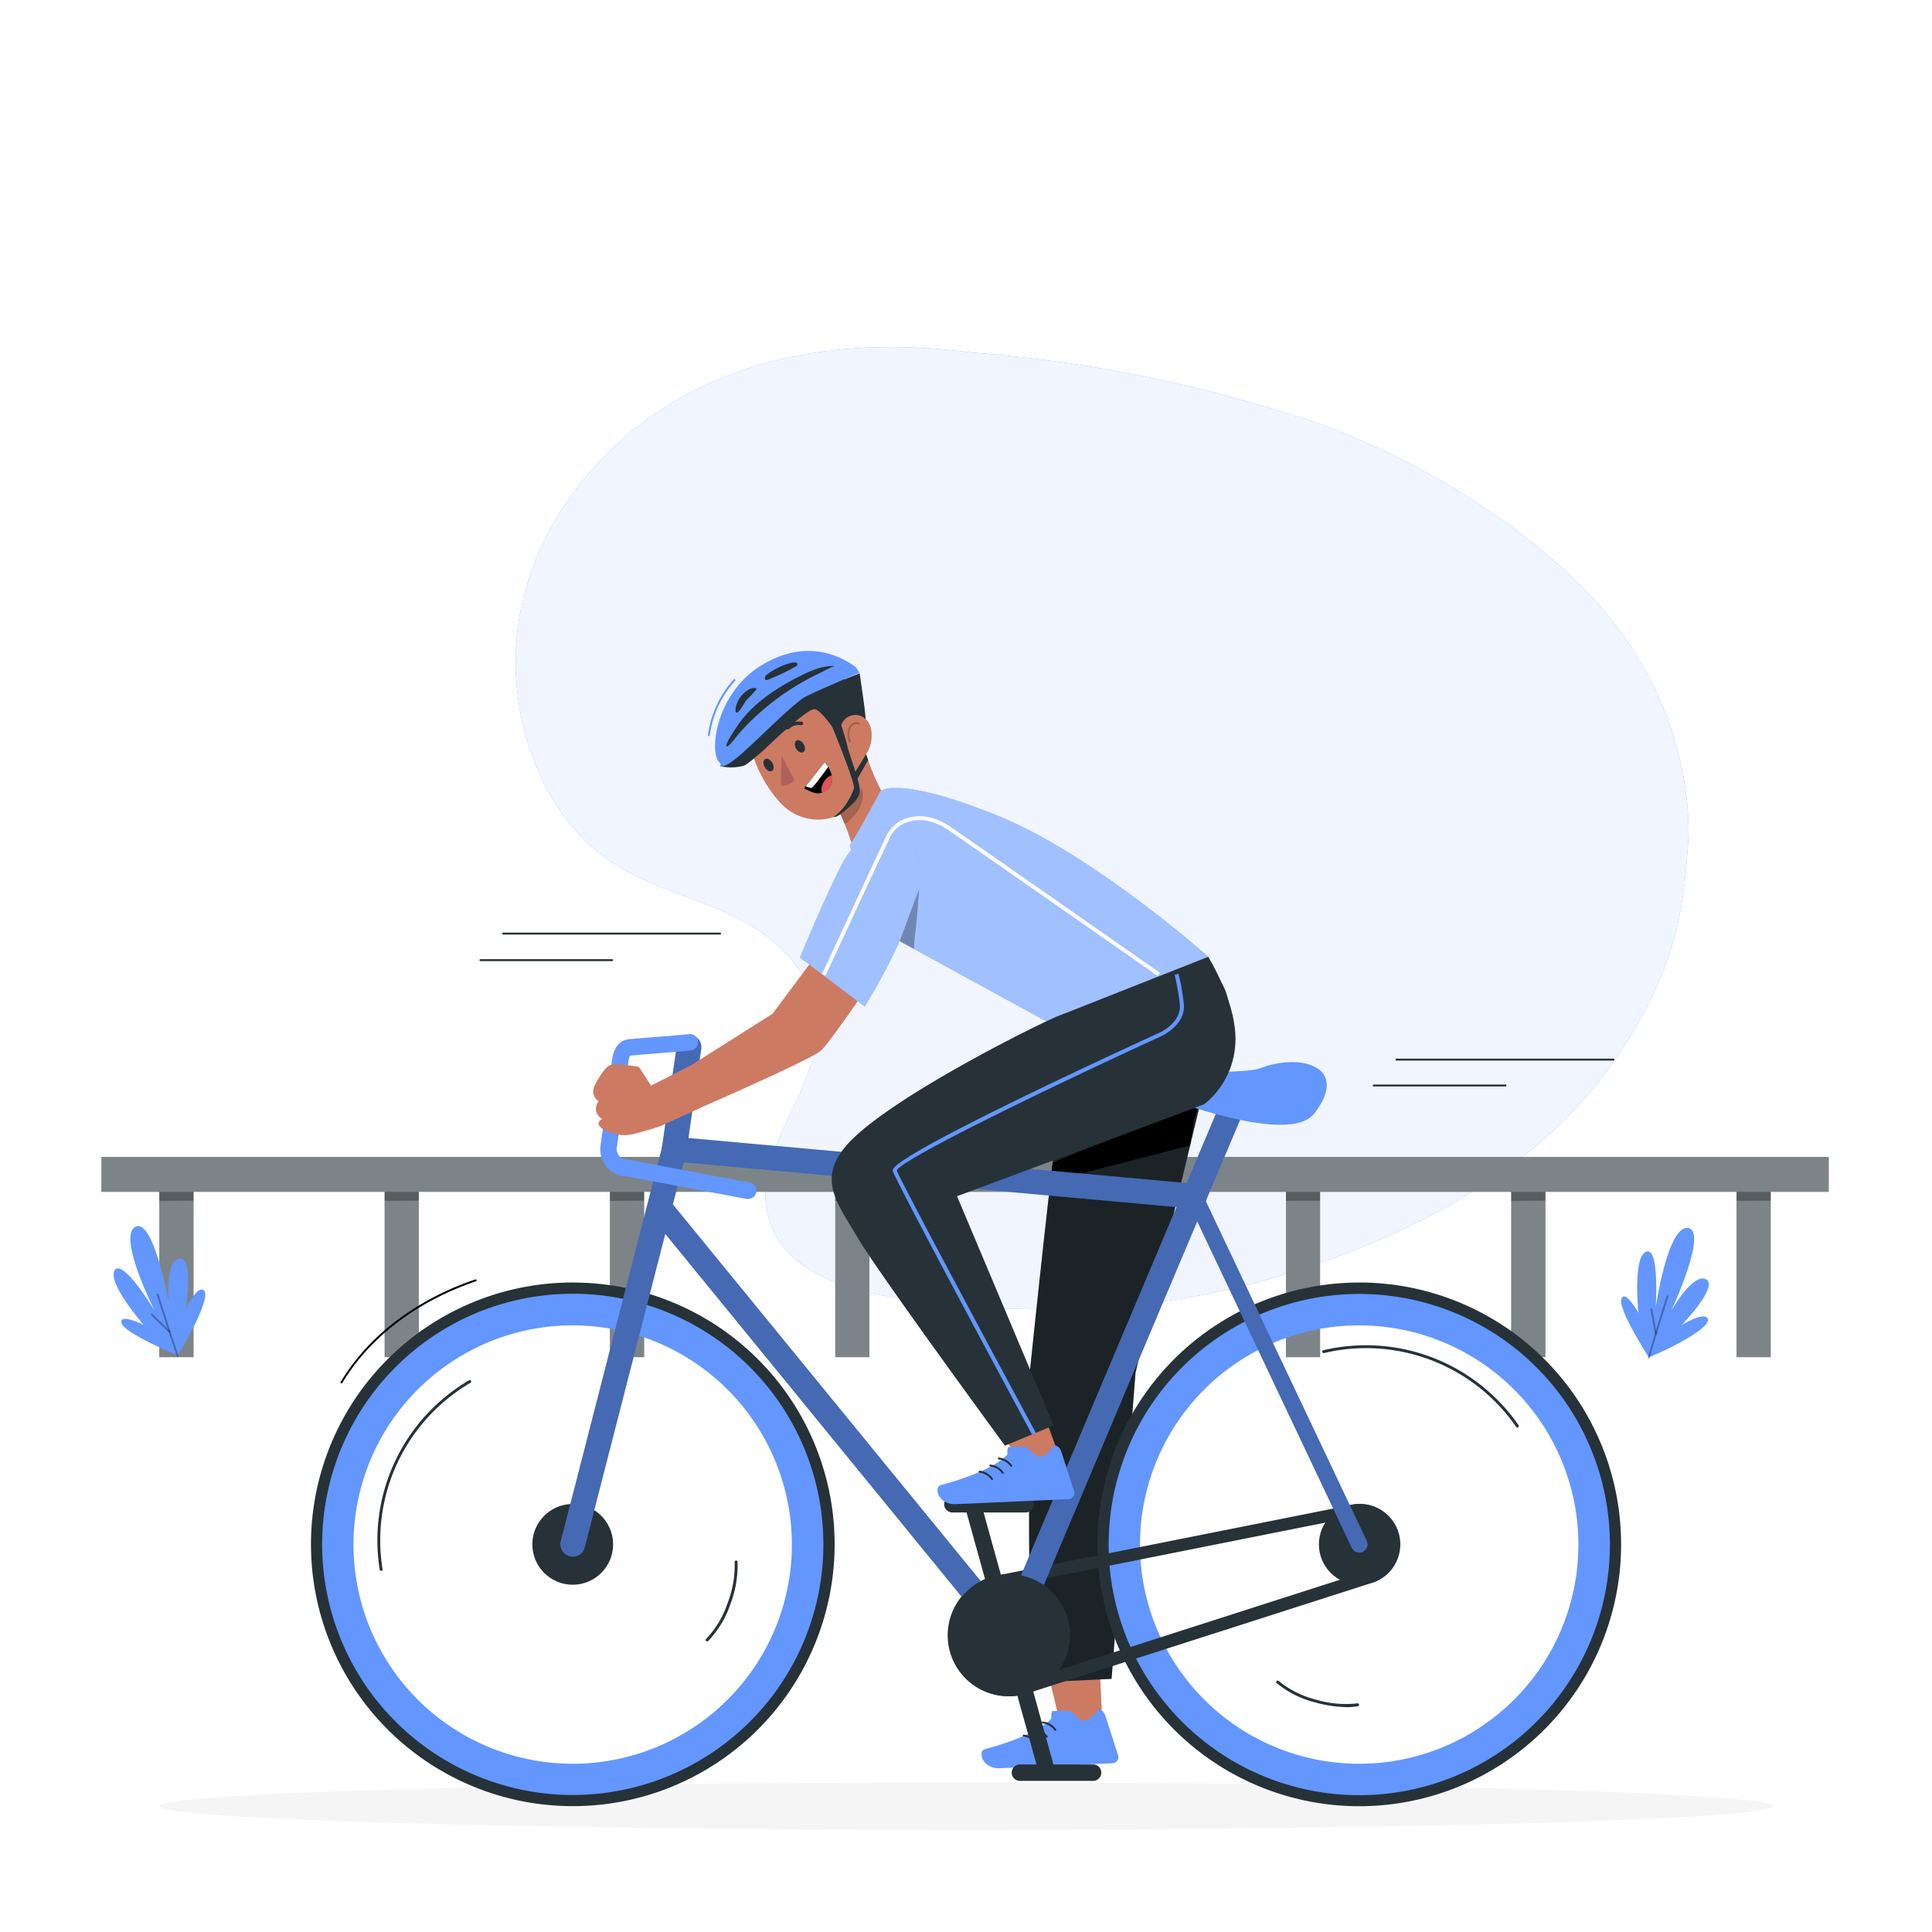 <svg class="animated" id="freepik_stories-road-cycling" xmlns="http://www.w3.org/2000/svg" viewBox="0 0 500 500" version="1.1" xmlns:xlink="http://www.w3.org/1999/xlink" xmlns:svgjs="http://svgjs.com/svgjs"><style>svg#freepik_stories-road-cycling:not(.animated) .animable {opacity: 0;}svg#freepik_stories-road-cycling.animated #freepik--Lines--inject-2 {animation: 3s Infinite  linear floating;animation-delay: 0.5s;}svg#freepik_stories-road-cycling.animated #freepik--Character--inject-2 {animation: 3s Infinite  linear floating;animation-delay: 0.5s;}            @keyframes floating {                0% {                    opacity: 1;                    transform: translateY(0px);                }                50% {                    transform: translateY(-10px);                }                100% {                    opacity: 1;                    transform: translateY(0px);                }            }        .animator-hidden { display: none; }</style><g id="freepik--background-simple--inject-2" class="animable" style="transform-origin: 285.221px 214.338px;"><path d="M335.28,107.68A358.84,358.84,0,0,0,251.6,91.24c-23.79-3.15-48.64-1.47-70.5,9.11s-40.33,30.88-46,55.91,3.45,54.21,24,67.39c9.72,6.22,21.1,8.68,31.37,13.78s20.13,14.3,21,26.42c1.31,17.79-17,33.39-12.75,50.65,3.36,13.81,18.78,19.09,31.92,21.16,33.18,5.2,67.45,4.46,99.77-5.19s67-26.43,87.43-56.11c16.28-23.64,17.9-39.77,19-55.61,0,0,4.11-37.18-29.8-69.18C374.3,118.65,335,107.42,335.28,107.68Z" style="fill: #6396FF; transform-origin: 285.221px 214.338px;" id="el2q1vwxzfjvn" class="animable"></path><g id="elub0e04jfp8q"><g style="opacity: 0.9; transform-origin: 285.221px 214.338px;" class="animable" id="ele28jowop7bl"><path d="M335.28,107.68A358.84,358.84,0,0,0,251.6,91.24c-23.79-3.15-48.64-1.47-70.5,9.11s-40.33,30.88-46,55.91,3.45,54.21,24,67.39c9.72,6.22,21.1,8.68,31.37,13.78s20.13,14.3,21,26.42c1.31,17.79-17,33.39-12.75,50.65,3.36,13.81,18.78,19.09,31.92,21.16,33.18,5.2,67.45,4.46,99.77-5.19s67-26.43,87.43-56.11c16.28-23.64,17.9-39.77,19-55.61,0,0,4.11-37.18-29.8-69.18C374.3,118.65,335,107.42,335.28,107.68Z" style="fill: rgb(255, 255, 255); transform-origin: 285.221px 214.338px;" id="elq8v5u33l5qr" class="animable"></path></g></g></g><g id="freepik--Shadow--inject-2" class="animable" style="transform-origin: 250px 467.44px;"><path d="M458.88,467.44c0,3.39-93.52,6.13-208.88,6.13s-208.88-2.74-208.88-6.13,93.52-6.13,208.88-6.13S458.88,464.06,458.88,467.44Z" style="fill: rgb(245, 245, 245); transform-origin: 250px 467.44px;" id="el8tlupxty7jf" class="animable"></path></g><g id="freepik--Streetlight--inject-2" class="animable animator-hidden" style="transform-origin: 127.52px 212.381px;"><g id="freepik--Lamppost--inject-2" class="animable" style="transform-origin: 127.52px 212.381px;"><g id="freepik--freepik--Streetlight--inject-81--inject-2" class="animable" style="transform-origin: 127.52px 212.381px;"><path d="M97.65,351.19h-7V101.39a22.75,22.75,0,0,1,22.73-22.73h6.18v7h-6.18a15.75,15.75,0,0,0-15.73,15.73Z" style="fill: #6396FF; transform-origin: 105.105px 214.925px;" id="elk7ud49uewq" class="animable"></path><g id="elhwj3otyflis"><g style="opacity: 0.8; transform-origin: 0px 0px;" class="animable" id="el0s3eaft7ayv9"></g></g><path d="M164.37,87.23H114l1.15-7.6a5.88,5.88,0,0,1,4.94-4.93c3.32-.49,7.67-1.08,9.71-1.12,5.95-.13,20.66,1.41,27.84,2.22a5.83,5.83,0,0,1,5,4.43Z" style="fill: #6396FF; transform-origin: 139.185px 80.401px;" id="els7hxtr4ubfr" class="animable"></path><path d="M159,92.55H119.3A5.32,5.32,0,0,1,114,87.23h50.39A5.33,5.33,0,0,1,159,92.55Z" style="fill: #6396FF; transform-origin: 139.195px 89.89px;" id="elhs4egy72pgg" class="animable"></path><line x1="131.04" y1="103.61" x2="121.59" y2="125.9" style="fill: rgb(255, 255, 255); transform-origin: 126.315px 114.755px;" id="el4cj37rmwv5e" class="animable"></line><path d="M121.59,126.15a.15.15,0,0,1-.09,0,.25.25,0,0,1-.14-.33l9.45-22.29a.25.25,0,0,1,.33-.13.24.24,0,0,1,.13.33L121.82,126A.25.25,0,0,1,121.59,126.15Z" style="fill: #6396FF; transform-origin: 126.317px 114.768px;" id="ell57whlpkyds" class="animable"></path><path d="M141.09,140.31a.25.25,0,0,1-.25-.25c0-6.44-.2-12.43-.39-18.22s-.4-11.79-.4-18.23a.25.25,0,0,1,.25-.25.25.25,0,0,1,.25.25c0,6.43.2,12.42.4,18.21s.39,11.8.39,18.24A.25.25,0,0,1,141.09,140.31Z" style="fill: #6396FF; transform-origin: 140.695px 121.835px;" id="el1z92uu3s2tyh" class="animable"></path><path d="M162,121a.26.26,0,0,1-.2-.1L148,102.77a.24.24,0,0,1,0-.35.25.25,0,0,1,.35,0l13.79,18.13a.24.24,0,0,1,0,.35A.3.3,0,0,1,162,121Z" style="fill: #6396FF; transform-origin: 155.07px 111.674px;" id="el72soz65tw19" class="animable"></path></g></g></g><g id="freepik--Fence--inject-2" class="animable" style="transform-origin: 249.76px 325.325px;"><rect x="41.24" y="303.93" width="8.83" height="47.3" style="fill: rgb(38, 50, 56); transform-origin: 45.655px 327.58px;" id="elm9vo99b4sk" class="animable"></rect><g id="el3fqe06cvan"><rect x="41.24" y="303.93" width="8.83" height="47.3" style="fill: rgb(255, 255, 255); opacity: 0.4; transform-origin: 45.655px 327.58px;" class="animable" id="elz46zu09ycjm"></rect></g><g id="elm5tem2gg69"><polygon points="41.24 308.44 41.24 310.78 50.07 310.74 50.07 308.44 41.24 308.44" style="opacity: 0.3; transform-origin: 45.655px 309.61px;" class="animable" id="elf205kx7tun"></polygon></g><rect x="99.55" y="303.93" width="8.83" height="47.3" style="fill: rgb(38, 50, 56); transform-origin: 103.965px 327.58px;" id="elrgot1syd7cq" class="animable"></rect><g id="elvhszm6nubt"><rect x="99.55" y="303.93" width="8.83" height="47.3" style="fill: rgb(255, 255, 255); opacity: 0.4; transform-origin: 103.965px 327.58px;" class="animable" id="elweiutyissn"></rect></g><g id="eloewx2lzwx5"><polygon points="99.55 308.44 99.55 310.78 108.38 310.74 108.38 308.44 99.55 308.44" style="opacity: 0.3; transform-origin: 103.965px 309.61px;" class="animable" id="elh4ol7pobz7w"></polygon></g><rect x="157.86" y="303.93" width="8.83" height="47.3" style="fill: rgb(38, 50, 56); transform-origin: 162.275px 327.58px;" id="elj6zetq9l6ml" class="animable"></rect><g id="elw45ucgzuhv"><rect x="157.86" y="303.93" width="8.83" height="47.3" style="fill: rgb(255, 255, 255); opacity: 0.4; transform-origin: 162.275px 327.58px;" class="animable" id="eloyvud01hxin"></rect></g><g id="elrpk3ah8is2k"><polygon points="157.86 308.44 157.86 310.78 166.69 310.74 166.69 308.44 157.86 308.44" style="opacity: 0.3; transform-origin: 162.275px 309.61px;" class="animable" id="elk64gg90hu"></polygon></g><rect x="216.17" y="303.93" width="8.83" height="47.3" style="fill: rgb(38, 50, 56); transform-origin: 220.585px 327.58px;" id="el2z80dcu18mn" class="animable"></rect><g id="elaftwol2czin"><rect x="216.17" y="303.93" width="8.83" height="47.3" style="fill: rgb(255, 255, 255); opacity: 0.4; transform-origin: 220.585px 327.58px;" class="animable" id="elzltg80tvg8"></rect></g><g id="elc3pzwx6fg0k"><polygon points="216.17 308.44 216.17 310.78 225 310.74 225 308.44 216.17 308.44" style="opacity: 0.3; transform-origin: 220.585px 309.61px;" class="animable" id="elfkjrsk3u9gl"></polygon></g><rect x="274.48" y="303.93" width="8.83" height="47.3" style="fill: rgb(38, 50, 56); transform-origin: 278.895px 327.58px;" id="elnnr4kmlth8a" class="animable"></rect><g id="elan5t0pax735"><rect x="274.48" y="303.93" width="8.83" height="47.3" style="fill: rgb(255, 255, 255); opacity: 0.4; transform-origin: 278.895px 327.58px;" class="animable" id="elhqtvf57a3vv"></rect></g><g id="el3tyx2hf18ct"><polygon points="274.49 308.44 274.49 310.78 283.31 310.74 283.31 308.44 274.49 308.44" style="opacity: 0.3; transform-origin: 278.9px 309.61px;" class="animable" id="elo70dzehe2f"></polygon></g><rect x="332.8" y="303.93" width="8.83" height="47.3" style="fill: rgb(38, 50, 56); transform-origin: 337.215px 327.58px;" id="el9jx5xmuggqh" class="animable"></rect><g id="ely2hgpz9xqgk"><rect x="332.8" y="303.93" width="8.83" height="47.3" style="fill: rgb(255, 255, 255); opacity: 0.4; transform-origin: 337.215px 327.58px;" class="animable" id="elav5e2us1xkn"></rect></g><g id="elcs4ek2sjjve"><polygon points="332.8 308.44 332.8 310.78 341.63 310.74 341.63 308.44 332.8 308.44" style="opacity: 0.3; transform-origin: 337.215px 309.61px;" class="animable" id="el1yq2d43sshr"></polygon></g><rect x="391.11" y="303.93" width="8.83" height="47.3" style="fill: rgb(38, 50, 56); transform-origin: 395.525px 327.58px;" id="ely1qhkaialq8" class="animable"></rect><g id="el8ng4rp2e7uu"><rect x="391.11" y="303.93" width="8.83" height="47.3" style="fill: rgb(255, 255, 255); opacity: 0.4; transform-origin: 395.525px 327.58px;" class="animable" id="elxhkmk1e7sxq"></rect></g><g id="el28d17u514hg"><polygon points="391.11 308.44 391.11 310.78 399.94 310.74 399.94 308.44 391.11 308.44" style="opacity: 0.3; transform-origin: 395.525px 309.61px;" class="animable" id="elf0qpq3qkr3d"></polygon></g><rect x="449.42" y="303.93" width="8.83" height="47.3" style="fill: rgb(38, 50, 56); transform-origin: 453.835px 327.58px;" id="eld13cz1yxw8m" class="animable"></rect><g id="el9mwght26s8r"><rect x="449.42" y="303.93" width="8.83" height="47.3" style="fill: rgb(255, 255, 255); opacity: 0.4; transform-origin: 453.835px 327.58px;" class="animable" id="elt94u2996n7o"></rect></g><g id="elc9k13i4nmqd"><polygon points="449.42 308.44 449.42 310.78 458.25 310.74 458.25 308.44 449.42 308.44" style="opacity: 0.3; transform-origin: 453.835px 309.61px;" class="animable" id="elkz0z2y8666a"></polygon></g><rect x="26.25" y="299.42" width="447.02" height="9.02" style="fill: rgb(38, 50, 56); transform-origin: 249.76px 303.93px;" id="elu0quifmu0i" class="animable"></rect><g id="ell15odl8mn0n"><rect x="26.25" y="299.42" width="447.02" height="9.02" style="fill: rgb(255, 255, 255); opacity: 0.4; transform-origin: 249.76px 303.93px;" class="animable" id="el3rgq355xxp7"></rect></g></g><g id="freepik--Plants--inject-2" class="animable" style="transform-origin: 235.815px 334.482px;"><path d="M442,341.39c-.74-2.19-6.79,1.53-6.79,1.53s9.7-10,6.31-11.83-9,8.15-9,8.15,9.63-20.66,4.35-21.43-8.38,20.58-8.38,20.58,1.07-15.79-2.46-14.46-2,15.85-2,15.85-3.46-6.24-4.42-3.62,7.1,15.11,7.1,15.11C432.72,348.88,442.69,343.58,442,341.39Z" style="fill: #6396FF; transform-origin: 430.885px 334.53px;" id="elfw8t3sjehe8" class="animable"></path><g id="el8rbhhcce3ei"><path d="M426.69,351.65h-.07a.25.25,0,0,1-.17-.31c0-.1,2.81-9.62,4.87-15.94a.25.25,0,0,1,.31-.16.24.24,0,0,1,.16.32c-2.05,6.31-4.83,15.82-4.86,15.92A.25.25,0,0,1,426.69,351.65Z" style="opacity: 0.3; transform-origin: 429.123px 343.44px;" class="animable" id="el3wrpa65xtw"></path></g><g id="el1m6lp9cmx75"><path d="M428.53,345.35a.25.25,0,0,1-.24-.21l-1.18-6.22a.25.25,0,0,1,.2-.29.25.25,0,0,1,.29.2l1.18,6.22a.26.26,0,0,1-.2.29Z" style="opacity: 0.3; transform-origin: 427.944px 341.988px;" class="animable" id="elost06ent5mr"></path></g><path d="M52.72,333.92c-1.86-1.38-4.69,5.14-4.69,5.14s2.24-13.73-1.6-13.31-2.67,11.8-2.67,11.8-3.94-22.44-8.71-20.06S40,339.17,40,339.17s-8.17-13.56-10.3-10.45,7.45,14.13,7.45,14.13-6.41-3.13-5.7-.44,14.48,8.32,14.48,8.32C49.44,345.34,54.58,335.29,52.72,333.92Z" style="fill: #6396FF; transform-origin: 41.252px 334.022px;" id="eloxu5p531ynh" class="animable"></path><g id="elhz6sd9m88v"><path d="M45.94,351.11a.23.23,0,0,1-.23-.17c0-.09-3.21-9.49-5.14-15.85a.25.25,0,0,1,.48-.15c1.93,6.36,5.1,15.75,5.13,15.84a.25.25,0,0,1-.16.32Z" style="opacity: 0.3; transform-origin: 43.376px 342.937px;" class="animable" id="el5acyd5j9yo5"></path></g><g id="elzf2n1w4ouy"><path d="M43.84,344.89a.23.23,0,0,1-.17-.07l-4.53-4.42a.25.25,0,0,1,0-.36.25.25,0,0,1,.35,0L44,344.46a.24.24,0,0,1,0,.35A.25.25,0,0,1,43.84,344.89Z" style="opacity: 0.3; transform-origin: 41.57px 342.429px;" class="animable" id="elrwv3wjdnknb"></path></g></g><g id="freepik--Lines--inject-2" class="animable" style="transform-origin: 270.945px 261.27px;"><path d="M417.55,274.48H361.41a.25.25,0,0,1-.25-.25.25.25,0,0,1,.25-.25h56.14a.25.25,0,0,1,.25.25A.25.25,0,0,1,417.55,274.48Z" style="fill: rgb(38, 50, 56); transform-origin: 389.48px 274.23px;" id="elxbbs67ux4je" class="animable"></path><path d="M389.62,281.18H355.54a.25.25,0,0,1,0-.5h34.08a.25.25,0,0,1,0,.5Z" style="fill: rgb(38, 50, 56); transform-origin: 372.58px 280.93px;" id="el1gt0lzu3q1h" class="animable"></path><path d="M186.35,241.86H130.21a.25.25,0,0,1,0-.5h56.14a.25.25,0,1,1,0,.5Z" style="fill: rgb(38, 50, 56); transform-origin: 158.28px 241.61px;" id="el66r8yuz5if4" class="animable"></path><path d="M158.42,248.73H124.34a.25.25,0,0,1,0-.5h34.08a.25.25,0,0,1,0,.5Z" style="fill: rgb(38, 50, 56); transform-origin: 141.38px 248.48px;" id="el20x0te9hn4t" class="animable"></path></g><g id="freepik--Character--inject-2" class="animable animator-active" style="transform-origin: 250.01px 317.96px;"><path d="M231.11,209.16s-4.21-4.54-7.35-15.33c0,0-.62.08-.63.07-.44-1.5-.8-2.92-1.08-4.17a.12.12,0,0,0,0,0l-7.57,15.6c2.14,2.73,4.66,9,5.55,11.79,0,0,1.15,5.31,7,1.86C231.28,216.42,231.11,209.16,231.11,209.16Z" style="fill: rgb(205, 122, 99); transform-origin: 222.795px 204.938px;" id="elw1czunzvw5j" class="animable"></path><g id="el5bq8t8s7yh8"><path d="M216.84,209.51l6.15-6.16c.76,2.64.46,6.54-4.39,9.92A25.84,25.84,0,0,0,216.84,209.51Z" style="opacity: 0.2; transform-origin: 220.073px 208.31px;" class="animable" id="elbfrgfajeb7"></path></g><path d="M192.19,189.22c.36,3.81,3.86,10.48,7.62,6.25S191.57,182.67,192.19,189.22Z" style="fill: rgb(38, 50, 56); transform-origin: 196.354px 191.831px;" id="eldi1y0b9kx2" class="animable"></path><path d="M218.29,183.57c4.17,8.43,6.69,13.1,5,19.61-2.63,9.78-14.55,11.78-21.18,4.75-6-6.34-11.78-19.06-5.6-26.81A13,13,0,0,1,218.29,183.57Z" style="fill: rgb(205, 122, 99); transform-origin: 208.841px 194.203px;" id="elukgr3qobc6a" class="animable"></path><path d="M214.11,173.22c-3.69-3.85-15.37,2.52-17.2,6.61-.27.61,8.31.14,7.82.22l3.76-.71c.42-.38,1.69-.36,3,.86,0,0,3.74,9.31,9.36,10.89,2.6-3.66,2.74-5.66,1.95-9.12C221.66,176.81,217.37,174.65,214.11,173.22Z" style="fill: rgb(38, 50, 56); transform-origin: 210.064px 181.56px;" id="elpw5wrsak1m8" class="animable"></path><path d="M208,192.6c.48.84.42,1.76-.13,2.07s-1.38-.12-1.86-.95-.42-1.76.13-2.07S207.5,191.77,208,192.6Z" style="fill: rgb(38, 50, 56); transform-origin: 207.005px 193.16px;" id="eljvyuc285r2f" class="animable"></path><path d="M199.9,197.45c.48.84.42,1.76-.13,2.07s-1.38-.12-1.86-1-.42-1.76.13-2.07S199.42,196.62,199.9,197.45Z" style="fill: rgb(38, 50, 56); transform-origin: 198.905px 197.988px;" id="elxj64xcwdc6q" class="animable"></path><path d="M202.29,195.47s-.26,5.65-.14,7.82c1.76.39,3.48-1.24,3.48-1.24Z" style="fill: rgb(173, 99, 89); transform-origin: 203.874px 199.41px;" id="elsy3utb1tkh" class="animable"></path><path d="M207.76,187.51a.46.46,0,0,1-.42.17,3.62,3.62,0,0,0-3.12.95.45.45,0,0,1-.68-.59,4.52,4.52,0,0,1,3.93-1.25.44.44,0,0,1,.38.51A.4.4,0,0,1,207.76,187.51Z" style="fill: rgb(38, 50, 56); transform-origin: 205.643px 187.756px;" id="elwa23kgoyrln" class="animable"></path><path d="M213.45,197.24,208.11,204a11.47,11.47,0,0,0,2.78,1.22,3.52,3.52,0,0,0,2.76-.51,3.65,3.65,0,0,0,1.72-3.63A8.35,8.35,0,0,0,213.45,197.24Z" id="elyy1ia16db9a" class="animable" style="transform-origin: 211.758px 201.275px;"></path><path d="M208.54,203.47s1,.55,1.53.4,4.27-5.4,4.27-5.4l-.89-1.23Z" style="fill: rgb(255, 255, 255); transform-origin: 211.44px 200.568px;" id="elvs0k1cl7oid" class="animable"></path><path d="M212.7,205.16a3.56,3.56,0,0,1,.6-2.91,3.73,3.73,0,0,1,2-1.66,3.76,3.76,0,0,1-.5,3.06A3.49,3.49,0,0,1,212.7,205.16Z" style="fill: rgb(222, 87, 83); transform-origin: 214.019px 202.875px;" id="elj30n5o8x2os" class="animable"></path><path d="M194.27,196a.57.57,0,0,1-.26,0,.45.45,0,0,1-.31-.56,4.45,4.45,0,0,1,2.73-3,.45.45,0,0,1,.56.3.44.44,0,0,1-.29.56,3.43,3.43,0,0,0-2.13,2.43A.47.47,0,0,1,194.27,196Z" style="fill: rgb(38, 50, 56); transform-origin: 195.347px 194.218px;" id="elc0ueqph0hdi" class="animable"></path><path d="M186.4,198.29a12.65,12.65,0,0,0,6.11-.13c1.08-.38,5.09-4,5.09-4s11.21-10.81,13.18-10.63,6.21,7,6.21,7l.37-.12,6.95-1.27s-.28-3.63-.61-6.24-1.22-8.64-1.22-8.64l-16.62,6.49Z" style="fill: rgb(38, 50, 56); transform-origin: 205.355px 186.431px;" id="elnfzfythm49" class="animable"></path><path d="M186.4,198.29a.87.87,0,0,0-.23-1c-2.72-2.67-.86-17.45,10.19-24.65,13.21-8.61,23.11-1.45,25.1,0l1,1.47s-13.21,5.57-14.64,6.57c-4.3,3-13.91,13-17.54,15.75C187.27,198.83,186.4,198.29,186.4,198.29Z" style="fill: #6396FF; transform-origin: 203.759px 183.406px;" id="el0x815kzlt9jh" class="animable"></path><path d="M225.4,188.51a8.82,8.82,0,0,1-1.26,6.69c-1.73,2.6-4.66,1.54-5.9-1.16-1.12-2.42-1.56-6.7,1-8.36S224.77,185.69,225.4,188.51Z" style="fill: rgb(205, 122, 99); transform-origin: 221.473px 190.857px;" id="elbsaozwx66pl" class="animable"></path><g id="el2pnc6uaj84q"><path d="M219.93,192.15a.25.25,0,0,1-.23-.15,4.92,4.92,0,0,1-.37-2.51,3.17,3.17,0,0,1,.88-2,2,2,0,0,1,2.15-.42.26.26,0,0,1,.11.34.25.25,0,0,1-.33.11,1.49,1.49,0,0,0-1.59.33,2.76,2.76,0,0,0-.73,1.67,4.36,4.36,0,0,0,.34,2.25.26.26,0,0,1-.13.33Z" style="opacity: 0.2; transform-origin: 220.897px 189.536px;" class="animable" id="elz492a1oqsf"></path></g><path d="M216.31,172.41c-3-.3-6.17,1-9.06,2.46-6.54,3.25-13,7.54-16.82,13.59-.3.47-2.84,4.2-2.43,4.68s2.8-2.79,3.12-3.16a65.27,65.27,0,0,1,17.63-14.06c1.22-.67,2.47-1.3,3.73-1.89C213.32,173.64,215.44,172.32,216.31,172.41Z" style="fill: rgb(38, 50, 56); transform-origin: 202.133px 182.777px;" id="elvbj4gukrgdc" class="animable"></path><path d="M193.36,181a33.17,33.17,0,0,0,2.29-2.46c.07-.09.14-.2.1-.3s-.17-.16-.29-.18a3,3,0,0,0-2,.6,6.91,6.91,0,0,0-2.86,3.73,4,4,0,0,0-.24,1.7c.29.86,1-.17,1.29-.58C192.26,182.72,192.75,181.66,193.36,181Z" style="fill: rgb(38, 50, 56); transform-origin: 193.055px 181.238px;" id="elqqonoa1ceyp" class="animable"></path><path d="M205.78,171.44a4.07,4.07,0,0,0-1.5.24,13.27,13.27,0,0,0-2.81,1.09,14.31,14.31,0,0,0-3.2,2c-.27.23-.47.92-.19,1.15a.65.65,0,0,0,.62,0,54.8,54.8,0,0,0,7.18-3.41c.28-.15.6-.42.5-.72S206,171.46,205.78,171.44Z" style="fill: rgb(38, 50, 56); transform-origin: 202.172px 173.718px;" id="elqs8p179doz" class="animable"></path><path d="M215.34,188s6.12,14.82,5.65,16.12c-2,5.4-5.28,7.29-5.28,7.29s.57.32,2.4-1.13,3.89-3.18,4.38-5.06-2.72-9.88-3.18-12.09a62.47,62.47,0,0,0-1.88-6.21Z" style="fill: rgb(38, 50, 56); transform-origin: 218.94px 199.18px;" id="elksglynfivkm" class="animable"></path><polygon points="221.7 201.94 224.67 196.71 224.14 195.2 221.29 199.87 221.7 201.94" style="fill: rgb(38, 50, 56); transform-origin: 222.98px 198.57px;" id="elwuih9liqycg" class="animable"></polygon><path d="M183.42,190.54h0a.26.26,0,0,1-.21-.29,26.8,26.8,0,0,1,6.71-14.44.25.25,0,0,1,.35,0,.26.26,0,0,1,0,.36,26.29,26.29,0,0,0-6.59,14.17A.24.24,0,0,1,183.42,190.54Z" style="fill: #6396FF; transform-origin: 186.775px 183.14px;" id="elem57pcdodvb" class="animable"></path><polygon points="285.22 444.32 281.36 447.6 274.02 444.6 270.25 428.8 284.32 425.75 285.22 444.32" style="fill: rgb(205, 122, 99); transform-origin: 277.735px 436.675px;" id="elcrpgciah1mk" class="animable"></polygon><path d="M272.3,442.84l3.67-.16a2.62,2.62,0,0,1,2.14,1c2.24,2.8,3.79,1.64,6-1.18,1.46-.24,1.92,1.43,2.06,1.87l3.19,9.87a1.56,1.56,0,0,1-1,2,1.8,1.8,0,0,1-.45.09l-12.12.53-17,.75c-4.62.21-5.79-4.41-3.9-4.93,8.48-2.27,14.44-5.06,17-7.67C272.34,444.52,271.82,444.21,272.3,442.84Z" style="fill: #6396FF; transform-origin: 271.736px 450.047px;" id="el3uei5de6wkt" class="animable"></path><path d="M273.08,447.91a.23.23,0,0,1-.2-.11,4.21,4.21,0,0,0-3-1.77.25.25,0,0,1-.23-.27.24.24,0,0,1,.28-.22,4.7,4.7,0,0,1,3.39,2,.26.26,0,0,1-.07.35A.24.24,0,0,1,273.08,447.91Z" style="fill: rgb(38, 50, 56); transform-origin: 271.504px 446.727px;" id="elrdggkn0dg4" class="animable"></path><path d="M270.87,449.72a.23.23,0,0,1-.2-.1,4.18,4.18,0,0,0-3-1.77.25.25,0,0,1-.22-.27.23.23,0,0,1,.27-.22,4.68,4.68,0,0,1,3.39,2,.25.25,0,0,1-.06.35A.28.28,0,0,1,270.87,449.72Z" style="fill: rgb(38, 50, 56); transform-origin: 269.303px 448.543px;" id="el4lrd39wi1gq" class="animable"></path><path d="M268.1,451.29a.25.25,0,0,1-.21-.1,4.17,4.17,0,0,0-3-1.77.25.25,0,0,1-.23-.27.23.23,0,0,1,.27-.22,4.68,4.68,0,0,1,3.39,2,.25.25,0,0,1-.06.35A.23.23,0,0,1,268.1,451.29Z" style="fill: rgb(38, 50, 56); transform-origin: 266.513px 450.113px;" id="elt314pku4jmo" class="animable"></path><path d="M275,282.14c-1.07,1.28-8.58,73.8-8.58,73.8s-.53,80.44.85,79.5l20.4-.95,6.2-79.23,17.15-71.38s13-19.12,4.19-30.9l-43,10Z" style="fill: rgb(38, 50, 56); transform-origin: 292.296px 344.214px;" id="elg8j056aqhzj" class="animable"></path><g id="elalvu7cin8eg"><path d="M275,282.14c-1.07,1.28-8.58,73.8-8.58,73.8s-.53,80.44.85,79.5l20.4-.95,6.2-79.23,17.15-71.38s13-19.12,4.19-30.9l-43,10Z" style="opacity: 0.3; transform-origin: 292.296px 344.214px;" class="animable" id="elan3h5s95q28"></path></g><path d="M272.44,301c.8-.93,39.43-15.31,38.05-14.8S308,296.45,308,296.45l-36.24,9.33Z" id="ely1fz826l1rk" class="animable" style="transform-origin: 291.143px 295.983px;"></path><g id="freepik--freepik--Character--inject-280--inject-2" class="animable" style="transform-origin: 250.01px 367.528px;"><path d="M351.78,340.42a59.26,59.26,0,1,1-59.26,59.26,59.32,59.32,0,0,1,59.26-59.26m0-8.5h0A67.77,67.77,0,0,0,284,399.68h0a67.77,67.77,0,1,0,67.76-67.77Z" style="fill: rgb(38, 50, 56); transform-origin: 351.77px 399.68px;" id="elwfppk0cn8z" class="animable"></path><path d="M351.78,343a56.78,56.78,0,0,1,56.71,56.73h0A56.73,56.73,0,1,1,351.78,343m-64.86,56.73a64.86,64.86,0,1,0,64.86-64.86A64.86,64.86,0,0,0,286.92,399.68Z" style="fill: #6396FF; transform-origin: 351.78px 399.73px;" id="elco5qfxdvpth" class="animable"></path><path d="M148.21,340.42a59.33,59.33,0,0,1,59.26,59.26h0a59.26,59.26,0,1,1-59.25-59.27m0-8.5A67.76,67.76,0,1,0,216,399.68a67.76,67.76,0,0,0-67.77-67.76Z" style="fill: rgb(38, 50, 56); transform-origin: 148.24px 399.67px;" id="elqmu7ri9vspp" class="animable"></path><path d="M148.22,343a56.79,56.79,0,0,1,56.72,56.73h0A56.73,56.73,0,1,1,148.22,343M83.37,399.68a64.86,64.86,0,1,0,64.85-64.86A64.85,64.85,0,0,0,83.37,399.68Z" style="fill: #6396FF; transform-origin: 148.23px 399.68px;" id="elpxkcoygyecl" class="animable"></path><g id="elgyb3ei35b3n"><circle cx="351.78" cy="399.68" r="10.45" style="fill: rgb(38, 50, 56); transform-origin: 351.78px 399.68px; transform: rotate(-80.82deg);" class="animable" id="elliu4187jfd9"></circle></g><g id="elgcef81a8ld8"><circle cx="148.22" cy="399.68" r="10.45" style="fill: rgb(38, 50, 56); transform-origin: 148.22px 399.68px; transform: rotate(-45deg);" class="animable" id="elym7kg6g7t1g"></circle></g><path d="M351.8,392.38a7.27,7.27,0,0,1,1.94,14.26h-.11l-89.44,28.71a12.4,12.4,0,0,1-3,.37A12.59,12.59,0,0,1,258,411l91.63-18.27h.23a7.26,7.26,0,0,1,2-.27h0m0-3.24a10.33,10.33,0,0,0-2.82.4L257.26,407.9A15.78,15.78,0,0,0,261.14,439a16.19,16.19,0,0,0,3.92-.49l89.52-28.71a10.46,10.46,0,0,0-2.78-20.58Z" style="fill: rgb(38, 50, 56); transform-origin: 303.83px 414.11px;" id="elg9lhvsouzn" class="animable"></path><path d="M258.65,425.21,168.16,314.42a3.19,3.19,0,0,1,4.93-4l87.19,106.68L315,287.47a3.19,3.19,0,0,1,5.88,2.48L264.1,424.46a3.21,3.21,0,0,1-2.49,1.92h-.46A3.21,3.21,0,0,1,258.65,425.21Z" style="fill: #6396FF; transform-origin: 244.382px 355.951px;" id="elpi2d3on13o" class="animable"></path><path d="M349.85,400.58,307.19,310.5l-.09-.2a2.12,2.12,0,1,1,3.93-1.61l42.67,90.08a2.06,2.06,0,0,1,.21.91,2.13,2.13,0,0,1-4.06.9Z" style="fill: #6396FF; transform-origin: 330.424px 354.587px;" id="el9m3v0lwdny" class="animable"></path><path d="M147.43,402.73a3.18,3.18,0,0,1-2.3-3.88L171.41,296.6a3.2,3.2,0,0,1,3.39-2.39l134.6,12.18a3.2,3.2,0,1,1-.57,6.38L176.92,300.84l-25.6,99.63a3.2,3.2,0,0,1-3.1,2.4A3,3,0,0,1,147.43,402.73Z" style="fill: #6396FF; transform-origin: 228.673px 348.533px;" id="el5fq7vbnh2dk" class="animable"></path><path d="M174,300.57h0a3.18,3.18,0,0,1-2.7-3.61l3.86-26.34a3.19,3.19,0,1,1,6.31.93l-3.79,26.32a3.18,3.18,0,0,1-3.19,2.73A2,2,0,0,1,174,300.57Z" style="fill: #6396FF; transform-origin: 176.391px 284.212px;" id="elxkimfm1l4rn" class="animable"></path><path d="M268.51,457.62l-18.8-67.76a2.13,2.13,0,0,1,4.1-1.14l18.79,67.8a1.87,1.87,0,0,1,.08.57,2.12,2.12,0,0,1-4.17.53Z" style="fill: rgb(38, 50, 56); transform-origin: 261.168px 423.227px;" id="el57dx3daq74j" class="animable"></path><path d="M244.35,389.29a2.13,2.13,0,0,1,2.13-2.12h18.79a2.13,2.13,0,1,1,0,4.25H246.48A2.13,2.13,0,0,1,244.35,389.29Z" style="fill: rgb(38, 50, 56); transform-origin: 255.948px 389.295px;" id="elp1ccm3im1t8" class="animable"></path><path d="M261.83,458.77a2.13,2.13,0,0,1,2.13-2.13h18.78a2.13,2.13,0,1,1,0,4.25H264A2.12,2.12,0,0,1,261.83,458.77Z" style="fill: rgb(38, 50, 56); transform-origin: 273.423px 458.765px;" id="eltnc27i87b98" class="animable"></path><g id="elqt8swd9e61"><g style="opacity: 0.3; transform-origin: 249.469px 347.1px;" class="animable" id="el5gzpltxqq2g"><path d="M258.65,425.21,168.16,314.42a3.19,3.19,0,0,1,4.93-4l87.19,106.68L315,287.47a3.19,3.19,0,0,1,5.88,2.48L264.1,424.46a3.21,3.21,0,0,1-2.49,1.92h-.46A3.21,3.21,0,0,1,258.65,425.21Z" id="elzalyejqx68" class="animable" style="transform-origin: 244.382px 355.951px;"></path><path d="M349.85,400.58,307.19,310.5l-.09-.2a2.12,2.12,0,1,1,3.93-1.61l42.67,90.08a2.06,2.06,0,0,1,.21.91,2.13,2.13,0,0,1-4.06.9Z" id="elfxpm1v2lndr" class="animable" style="transform-origin: 330.424px 354.587px;"></path><path d="M147.43,402.73a3.18,3.18,0,0,1-2.3-3.88L171.41,296.6a3.2,3.2,0,0,1,3.39-2.39l134.6,12.18a3.2,3.2,0,1,1-.57,6.38L176.92,300.84l-25.6,99.63a3.2,3.2,0,0,1-3.1,2.4A3,3,0,0,1,147.43,402.73Z" id="el062o6qjicex9" class="animable" style="transform-origin: 228.673px 348.533px;"></path><path d="M174,300.57h0a3.18,3.18,0,0,1-2.7-3.61l3.86-26.34a3.19,3.19,0,1,1,6.31.93l-3.79,26.32a3.18,3.18,0,0,1-3.19,2.73A2,2,0,0,1,174,300.57Z" id="el31uz2d0qkfa" class="animable" style="transform-origin: 176.391px 284.212px;"></path></g></g><path d="M326,276.51c-5,1.95-40.68-.23-43.12,5.32s13.83.83,21,3.19,30.67,10.27,36.23,3.19C349.55,276,336.48,272.38,326,276.51Z" style="fill: #6396FF; transform-origin: 312.999px 282.982px;" id="el4qtvy5utfqt" class="animable"></path><path d="M98.64,406.54a.38.38,0,0,1-.37-.32,48,48,0,0,1,23.11-49,.37.37,0,1,1,.37.65A47.24,47.24,0,0,0,99,406.1a.36.36,0,0,1-.31.43Z" style="fill: rgb(38, 50, 56); transform-origin: 109.802px 381.856px;" id="elu5cenm5gbf" class="animable"></path><path d="M183,424.8a.4.4,0,0,1-.27-.11.38.38,0,0,1,0-.53,24.49,24.49,0,0,0,5.55-9.22,27,27,0,0,0,1.84-10.72.38.38,0,0,1,.75-.07A27.82,27.82,0,0,1,189,415.2a25.33,25.33,0,0,1-5.72,9.48A.39.39,0,0,1,183,424.8Z" style="fill: rgb(38, 50, 56); transform-origin: 186.755px 414.328px;" id="elocz6z2ev0nt" class="animable"></path><path d="M193.67,310.29a1.72,1.72,0,0,1-.39,0l-31.16-5.85a7,7,0,0,1-6.7-8L158.13,277c0-.23.05-.53.07-.87.15-2,.5-6.81,4.69-7.19,2.25-.21,5.1-.43,7.74-.64,3.25-.26,6.94-.55,7.52-.66a2.16,2.16,0,0,1,2.49,1.66,2.11,2.11,0,0,1-1.6,2.5c-.62.14-2.71.31-8.07.74-2.63.21-5.46.43-7.7.64-.39,0-.67,1.13-.83,3.26,0,.44-.06.84-.1,1.15L159.63,297a2.78,2.78,0,0,0,2.73,3.16,2.31,2.31,0,0,1,.37,0l31.33,5.89a2.13,2.13,0,0,1-.39,4.22Z" style="fill: #6396FF; transform-origin: 175.564px 288.954px;" id="elmr8oh8fh4f8" class="animable"></path><path d="M392.7,369.44a.38.38,0,0,1-.31-.16,47.23,47.23,0,0,0-49.74-19.11.37.37,0,0,1-.17-.73A48,48,0,0,1,393,368.85a.38.38,0,0,1-.1.52A.33.33,0,0,1,392.7,369.44Z" style="fill: rgb(38, 50, 56); transform-origin: 367.628px 358.796px;" id="el7u7lk8r9akp" class="animable"></path><path d="M348.7,441.81a32.18,32.18,0,0,1-8.44-1.26,25.29,25.29,0,0,1-9.89-5,.38.38,0,0,1,.49-.57,24.49,24.49,0,0,0,9.6,4.85,27,27,0,0,0,10.82,1,.38.38,0,0,1,.44.3.39.39,0,0,1-.31.44A16.09,16.09,0,0,1,348.7,441.81Z" style="fill: rgb(38, 50, 56); transform-origin: 341.001px 438.366px;" id="elxhjvvtucetm" class="animable"></path><path d="M88.37,358a.33.33,0,0,1-.13,0,.24.24,0,0,1-.08-.34c7.11-11.9,19.49-21.33,34.85-26.54a.25.25,0,0,1,.16.48c-15.25,5.17-27.53,14.51-34.59,26.31A.23.23,0,0,1,88.37,358Z" id="el0y7ndthzbai9" class="animable" style="transform-origin: 105.731px 344.557px;"></path></g><path d="M261.13,407.41a15.78,15.78,0,0,0-15.76,15.78h0a15.78,15.78,0,1,0,15.78-15.78Z" style="fill: rgb(38, 50, 56); transform-origin: 261.15px 423.19px;" id="elqymx9x6d69" class="animable"></path><path d="M178.51,275.87l-10,5.08-3.15-4.81s-6.33-1.28-7.83-.3-3.29,4.47-3.29,4.47-2,2.79.69,4.67c0,0-2.11,2.45.9,4.68,0,0-2.52,1.07.73,2.85a10.67,10.67,0,0,0,8.21.76c2.17-.52,6.11-1.8,6.11-1.8l10.45-4.79Z" style="fill: rgb(205, 122, 99); transform-origin: 167.428px 284.616px;" id="el7ek4y4x25s9" class="animable"></path><path d="M231.51,244.42c-.46,1.73-16.62,25.43-19.07,27.5-3.24,2.75-36.71,17.18-36.71,17.18L170.46,281l29.48-18.64,17.89-24Z" style="fill: rgb(205, 122, 99); transform-origin: 200.985px 263.73px;" id="el99hz1kxbglg" class="animable"></path><path d="M219.9,218.66c1-.89,8-14,8-14s4.27-4.05,30.21,6.38c24.81,10,54.71,36.64,54.71,36.64-.32.66-42,16.68-42,16.68l-45.17-24.7Z" style="fill: #6396FF; transform-origin: 266.36px 234.123px;" id="elzc4bszkw7zf" class="animable"></path><g id="elcnqojmqr8e6"><path d="M219.9,218.66c1-.89,8-14,8-14s4.27-4.05,30.21,6.38c24.81,10,54.71,36.64,54.71,36.64-.32.66-42,16.68-42,16.68l-45.17-24.7Z" style="fill: rgb(255, 255, 255); opacity: 0.4; transform-origin: 266.36px 234.123px;" class="animable" id="elkm00usef3lp"></path></g><path d="M218.29,222.8c-4.74,9.15-11.3,25-11.3,25l16.81,12.71c17.06-28.13,16.2-40.7,9.81-44.74C233.61,215.79,226.53,209.6,218.29,222.8Z" style="fill: #6396FF; transform-origin: 222.41px 237.424px;" id="elavq4dppkugj" class="animable"></path><g id="elr3brmqj7whf"><path d="M218.29,222.8c-4.74,9.15-11.3,25-11.3,25l16.81,12.71c17.06-28.13,16.2-40.7,9.81-44.74C233.61,215.79,226.53,209.6,218.29,222.8Z" style="fill: rgb(255, 255, 255); opacity: 0.4; transform-origin: 222.41px 237.424px;" class="animable" id="elefv6gu5tvln"></path></g><path d="M299.61,252.57c-.49-.35-49.6-34.64-54.29-37.82-4.21-2.85-7.67-2.76-9.83-2.18a7.82,7.82,0,0,0-5.05,3.89c-1.27,2.62-5.88,12.55-9.95,21.31-4.69,10.1-6.76,14.55-6.9,14.78l-.85-.53.43.26-.43-.25c.2-.36,3.43-7.32,6.85-14.68,4.07-8.77,8.68-18.7,9.95-21.33a8.81,8.81,0,0,1,5.69-4.42c3.34-.9,7.12-.07,10.65,2.32,4.69,3.18,53.81,37.48,54.3,37.83Z" style="fill: rgb(255, 255, 255); transform-origin: 256.46px 231.908px;" id="elrxvbkft84y" class="animable"></path><g id="elashpxf9b345"><path d="M232.85,243.55l5-13.41s-.37,6.43-1,11.45c-.24,1.86-.33,4-.33,4Z" style="opacity: 0.3; transform-origin: 235.35px 237.865px;" class="animable" id="el8umjwjc5vvo"></path></g><polygon points="273.83 376 269.96 379.28 262.63 376.28 253.69 362.15 266.46 355.94 273.83 376" style="fill: rgb(205, 122, 99); transform-origin: 263.76px 367.61px;" id="elby0o57guqqi" class="animable"></polygon><path d="M260.9,374.51l3.67-.16a2.62,2.62,0,0,1,2.14,1c2.25,2.8,3.79,1.63,6-1.19,1.46-.23,1.93,1.43,2.07,1.88l3.19,9.86a1.58,1.58,0,0,1-1,2,1.44,1.44,0,0,1-.46.08l-12.12.54-17,.75c-4.63.2-5.79-4.42-3.91-4.93,8.49-2.28,14.45-5.07,17-7.68C261,376.19,260.43,375.89,260.9,374.51Z" style="fill: #6396FF; transform-origin: 260.336px 381.707px;" id="elric96huyh4" class="animable"></path><path d="M261.69,379.58a.26.26,0,0,1-.21-.11,4.19,4.19,0,0,0-3-1.76.25.25,0,0,1-.23-.27.24.24,0,0,1,.27-.23,4.73,4.73,0,0,1,3.39,2,.25.25,0,0,1-.06.35A.23.23,0,0,1,261.69,379.58Z" style="fill: rgb(38, 50, 56); transform-origin: 260.103px 378.397px;" id="el4abnhidgqev" class="animable"></path><path d="M259.48,381.4a.23.23,0,0,1-.2-.11,4.2,4.2,0,0,0-3-1.76.25.25,0,0,1-.23-.27.25.25,0,0,1,.28-.23,4.71,4.71,0,0,1,3.39,2,.26.26,0,0,1-.07.35A.23.23,0,0,1,259.48,381.4Z" style="fill: rgb(38, 50, 56); transform-origin: 257.904px 380.218px;" id="eltldppjuq0h" class="animable"></path><path d="M256.71,383a.26.26,0,0,1-.21-.11,4.19,4.19,0,0,0-3-1.76.25.25,0,0,1-.23-.27.24.24,0,0,1,.27-.23,4.66,4.66,0,0,1,3.39,2,.25.25,0,0,1-.06.35A.27.27,0,0,1,256.71,383Z" style="fill: rgb(38, 50, 56); transform-origin: 255.123px 381.816px;" id="eltljpd4j51jj" class="animable"></path><path d="M274.65,262.64c-2.37.55-45.92,21.93-55.95,34.22-7.09,8.67-1.89,14.69,3.38,23.65s38,53.63,38,53.63l12.6-5.23-25-59.33,64-23.82a21.53,21.53,0,0,0,8-15.34c.83-10.32-7-22.79-7-22.79Z" style="fill: rgb(38, 50, 56); transform-origin: 267.495px 310.885px;" id="el4ob994egllt" class="animable"></path><path d="M267.1,371.28c-13.52-25.12-36.19-67.41-36.09-68.41.39-4,57.28-30.21,68.68-35.43.08,0,6.31-2.64,5.62-7.74a58.61,58.61,0,0,0-1.31-7.4l1-.28a56.85,56.85,0,0,1,1.34,7.54c.79,5.88-6.14,8.77-6.21,8.79-25.7,11.78-66.7,31.48-68.06,34.57,1.05,2.85,26.23,49.82,36,67.89ZM232,302.83Z" style="fill: #6396FF; transform-origin: 268.706px 311.65px;" id="elqr0pc0ac5jg" class="animable"></path></g><defs>     <filter id="active" height="200%">         <feMorphology in="SourceAlpha" result="DILATED" operator="dilate" radius="2"></feMorphology>                <feFlood flood-color="#32DFEC" flood-opacity="1" result="PINK"></feFlood>        <feComposite in="PINK" in2="DILATED" operator="in" result="OUTLINE"></feComposite>        <feMerge>            <feMergeNode in="OUTLINE"></feMergeNode>            <feMergeNode in="SourceGraphic"></feMergeNode>        </feMerge>    </filter>    <filter id="hover" height="200%">        <feMorphology in="SourceAlpha" result="DILATED" operator="dilate" radius="2"></feMorphology>                <feFlood flood-color="#ff0000" flood-opacity="0.5" result="PINK"></feFlood>        <feComposite in="PINK" in2="DILATED" operator="in" result="OUTLINE"></feComposite>        <feMerge>            <feMergeNode in="OUTLINE"></feMergeNode>            <feMergeNode in="SourceGraphic"></feMergeNode>        </feMerge>            <feColorMatrix type="matrix" values="0   0   0   0   0                0   1   0   0   0                0   0   0   0   0                0   0   0   1   0 "></feColorMatrix>    </filter></defs></svg>